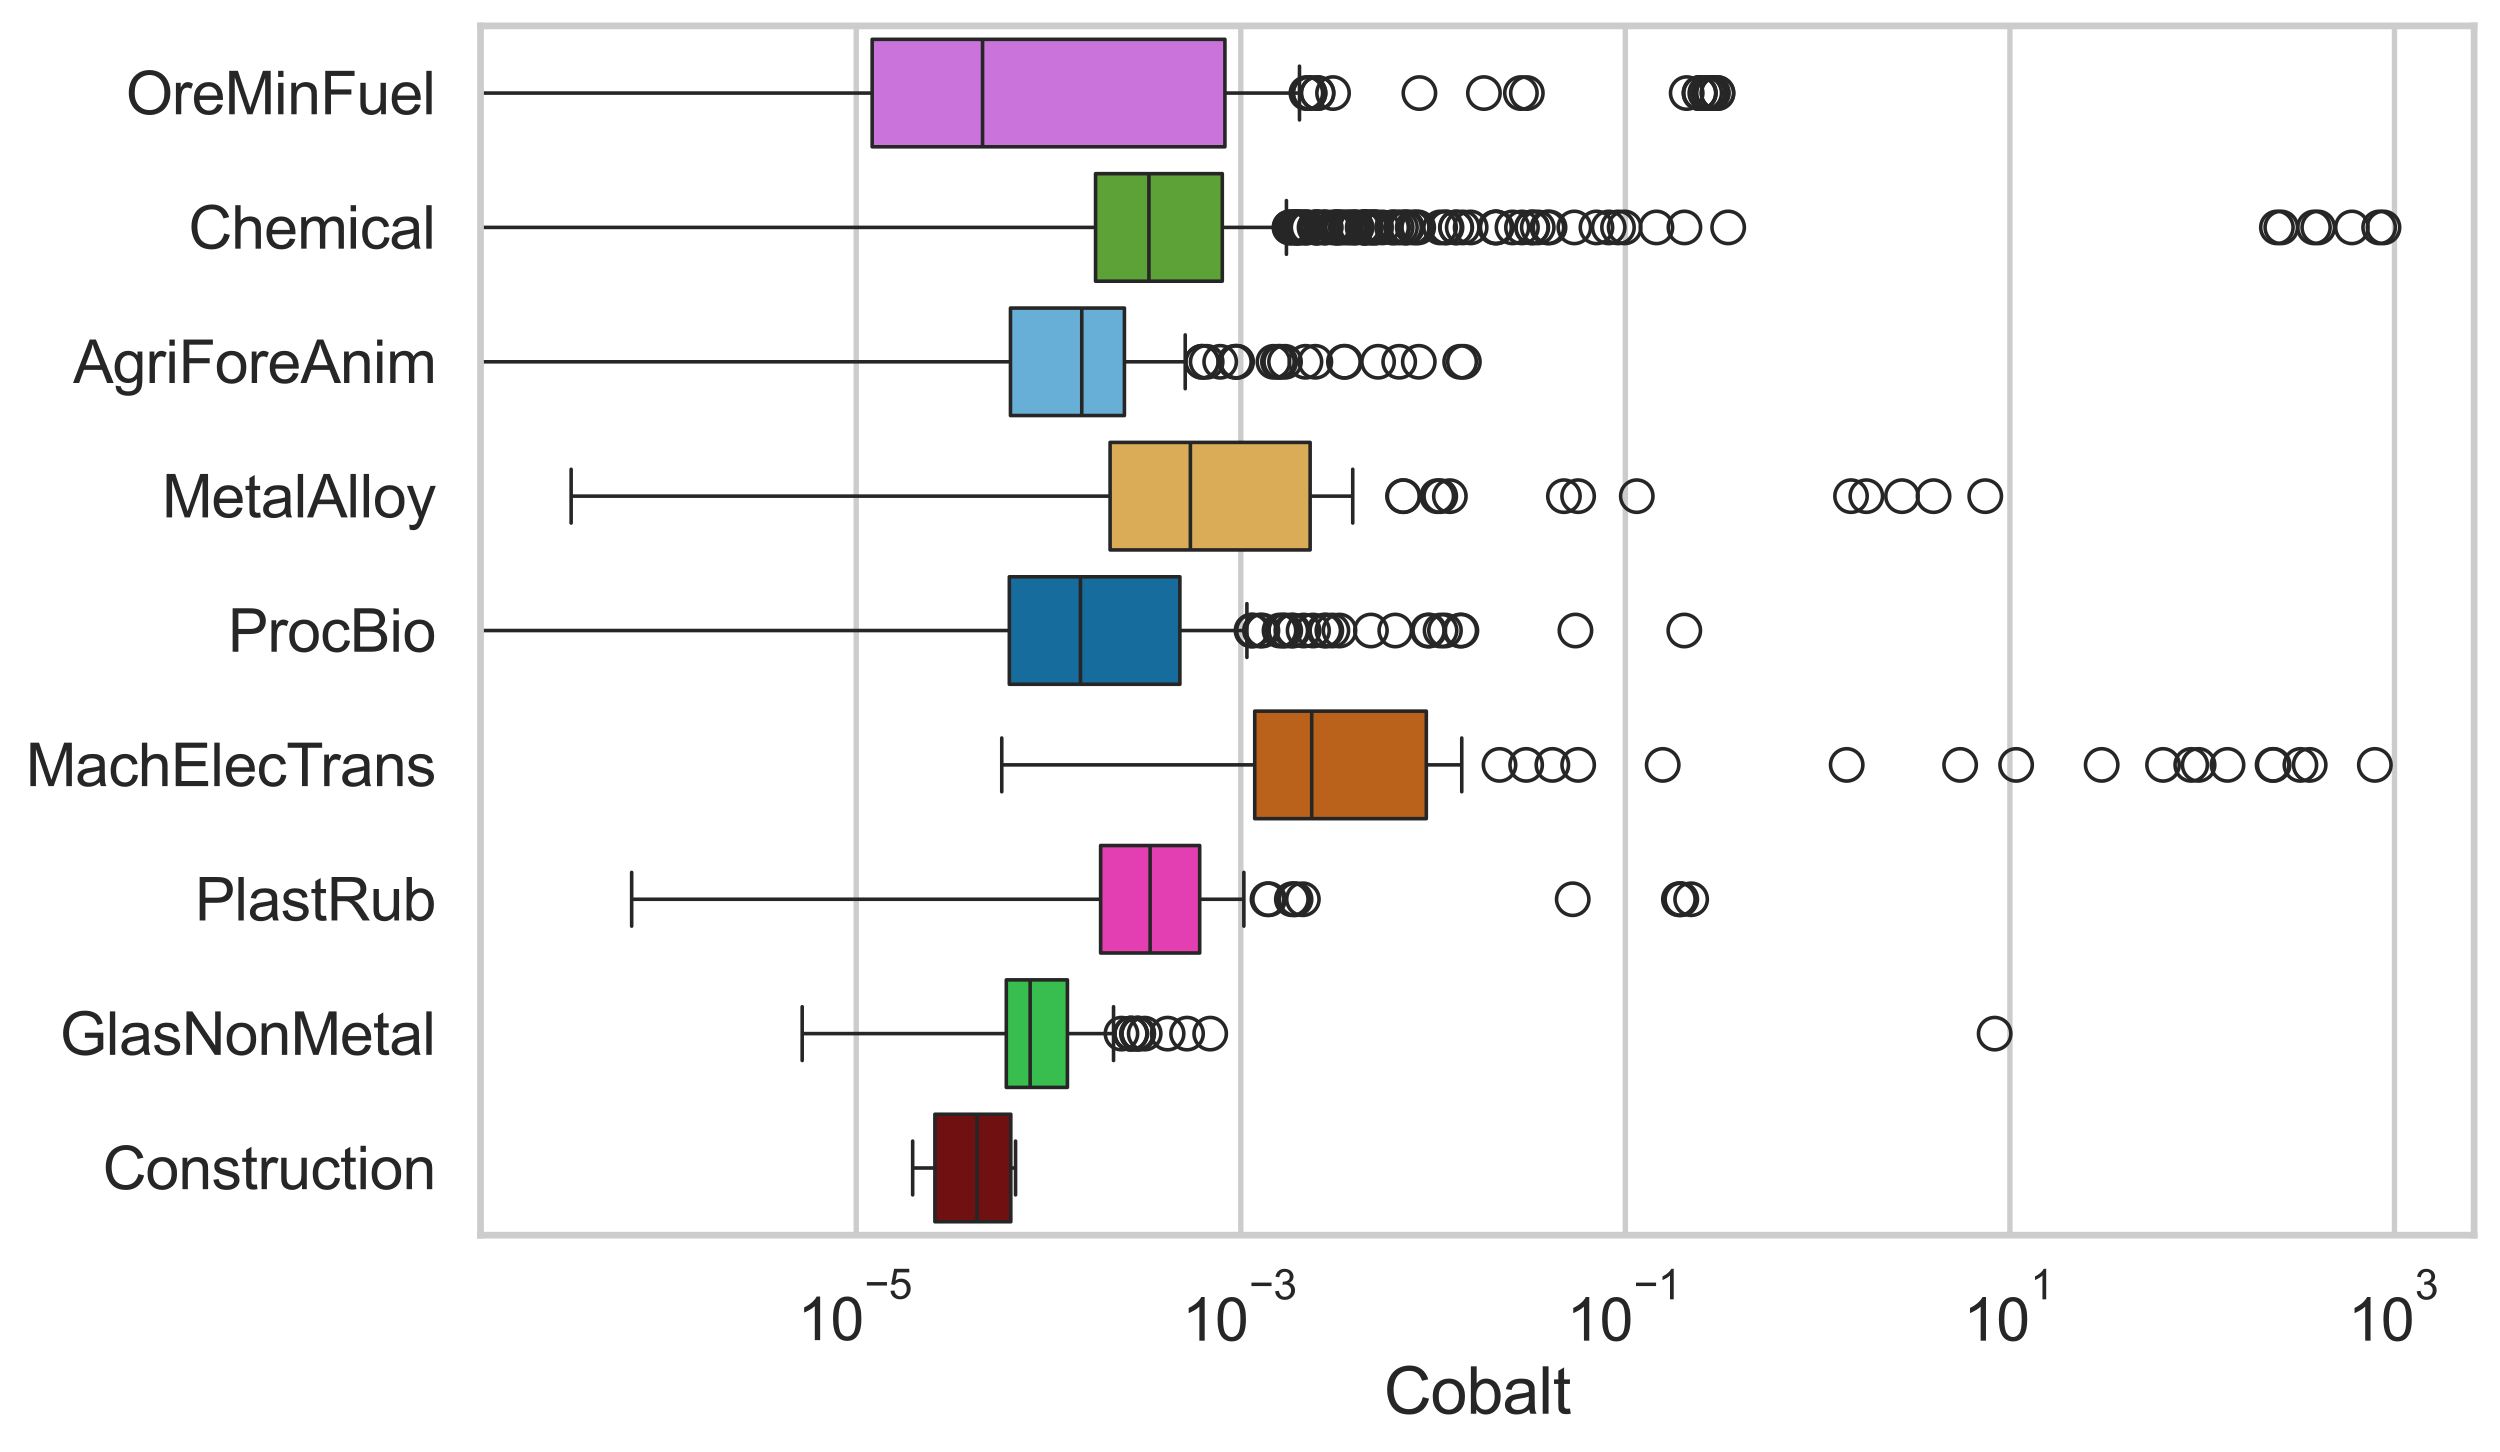 <?xml version="1.0" encoding="utf-8" standalone="no"?>
<!DOCTYPE svg PUBLIC "-//W3C//DTD SVG 1.1//EN"
  "http://www.w3.org/Graphics/SVG/1.1/DTD/svg11.dtd">
<svg xmlns:xlink="http://www.w3.org/1999/xlink" width="695.577pt" height="404.121pt" viewBox="0 0 695.577 404.121" xmlns="http://www.w3.org/2000/svg" version="1.1">
 <defs>
  <style type="text/css">*{stroke-linejoin: round; stroke-linecap: butt}</style>
 </defs>
 <g id="figure_1">
  <g id="patch_1">
   <path d="M 0 404.121 
L 695.577 404.121 
L 695.577 0 
L 0 0 
z
" style="fill: #ffffff"/>
  </g>
  <g id="axes_1">
   <g id="patch_2">
    <path d="M 133.697 343.665 
L 688.377 343.665 
L 688.377 7.2 
L 133.697 7.2 
z
" style="fill: #ffffff"/>
   </g>
   <g id="matplotlib.axis_1">
    <g id="xtick_1">
     <g id="line2d_1">
      <path d="M 238.228 343.665 
L 238.228 7.2 
" clip-path="url(#pe12e2e5c6b)" style="fill: none; stroke: #cccccc; stroke-width: 1.5; stroke-linecap: round"/>
     </g>
     <g id="text_1">
      <!-- $\mathdefault{10^{-5}}$ -->
      <g style="fill: #262626" transform="translate(221.893 373.015) scale(0.165 -0.165)">
       <defs>
        <path id="ArialMT-31" d="M 2384 0 
L 1822 0 
L 1822 3584 
Q 1619 3391 1289 3197 
Q 959 3003 697 2906 
L 697 3450 
Q 1169 3672 1522 3987 
Q 1875 4303 2022 4600 
L 2384 4600 
L 2384 0 
z
" transform="scale(0.016)"/>
        <path id="ArialMT-30" d="M 266 2259 
Q 266 3072 433 3567 
Q 600 4063 929 4331 
Q 1259 4600 1759 4600 
Q 2128 4600 2406 4451 
Q 2684 4303 2865 4023 
Q 3047 3744 3150 3342 
Q 3253 2941 3253 2259 
Q 3253 1453 3087 958 
Q 2922 463 2592 192 
Q 2263 -78 1759 -78 
Q 1097 -78 719 397 
Q 266 969 266 2259 
z
M 844 2259 
Q 844 1131 1108 757 
Q 1372 384 1759 384 
Q 2147 384 2411 759 
Q 2675 1134 2675 2259 
Q 2675 3391 2411 3762 
Q 2147 4134 1753 4134 
Q 1366 4134 1134 3806 
Q 844 3388 844 2259 
z
" transform="scale(0.016)"/>
        <path id="ArialMT-2212" d="M 3381 1997 
L 356 1997 
L 356 2522 
L 3381 2522 
L 3381 1997 
z
" transform="scale(0.016)"/>
        <path id="ArialMT-35" d="M 266 1200 
L 856 1250 
Q 922 819 1161 601 
Q 1400 384 1738 384 
Q 2144 384 2425 690 
Q 2706 997 2706 1503 
Q 2706 1984 2436 2262 
Q 2166 2541 1728 2541 
Q 1456 2541 1237 2417 
Q 1019 2294 894 2097 
L 366 2166 
L 809 4519 
L 3088 4519 
L 3088 3981 
L 1259 3981 
L 1013 2750 
Q 1425 3038 1878 3038 
Q 2478 3038 2890 2622 
Q 3303 2206 3303 1553 
Q 3303 931 2941 478 
Q 2500 -78 1738 -78 
Q 1113 -78 717 272 
Q 322 622 266 1200 
z
" transform="scale(0.016)"/>
       </defs>
       <use xlink:href="#ArialMT-31" transform="translate(0 0.88)"/>
       <use xlink:href="#ArialMT-30" transform="translate(55.615 0.88)"/>
       <use xlink:href="#ArialMT-2212" transform="translate(112.973 70.573) scale(0.7)"/>
       <use xlink:href="#ArialMT-35" transform="translate(153.852 70.573) scale(0.7)"/>
      </g>
     </g>
    </g>
    <g id="xtick_2">
     <g id="line2d_2">
      <path d="M 345.225 343.665 
L 345.225 7.2 
" clip-path="url(#pe12e2e5c6b)" style="fill: none; stroke: #cccccc; stroke-width: 1.5; stroke-linecap: round"/>
     </g>
     <g id="text_2">
      <!-- $\mathdefault{10^{-3}}$ -->
      <g style="fill: #262626" transform="translate(328.89 373.18) scale(0.165 -0.165)">
       <defs>
        <path id="ArialMT-33" d="M 269 1209 
L 831 1284 
Q 928 806 1161 595 
Q 1394 384 1728 384 
Q 2125 384 2398 659 
Q 2672 934 2672 1341 
Q 2672 1728 2419 1979 
Q 2166 2231 1775 2231 
Q 1616 2231 1378 2169 
L 1441 2663 
Q 1497 2656 1531 2656 
Q 1891 2656 2178 2843 
Q 2466 3031 2466 3422 
Q 2466 3731 2256 3934 
Q 2047 4138 1716 4138 
Q 1388 4138 1169 3931 
Q 950 3725 888 3313 
L 325 3413 
Q 428 3978 793 4289 
Q 1159 4600 1703 4600 
Q 2078 4600 2393 4439 
Q 2709 4278 2876 4000 
Q 3044 3722 3044 3409 
Q 3044 3113 2884 2869 
Q 2725 2625 2413 2481 
Q 2819 2388 3044 2092 
Q 3269 1797 3269 1353 
Q 3269 753 2831 336 
Q 2394 -81 1725 -81 
Q 1122 -81 723 278 
Q 325 638 269 1209 
z
" transform="scale(0.016)"/>
       </defs>
       <use xlink:href="#ArialMT-31" transform="translate(0 0.994)"/>
       <use xlink:href="#ArialMT-30" transform="translate(55.615 0.994)"/>
       <use xlink:href="#ArialMT-2212" transform="translate(112.973 70.688) scale(0.7)"/>
       <use xlink:href="#ArialMT-33" transform="translate(153.852 70.688) scale(0.7)"/>
      </g>
     </g>
    </g>
    <g id="xtick_3">
     <g id="line2d_3">
      <path d="M 452.223 343.665 
L 452.223 7.2 
" clip-path="url(#pe12e2e5c6b)" style="fill: none; stroke: #cccccc; stroke-width: 1.5; stroke-linecap: round"/>
     </g>
     <g id="text_3">
      <!-- $\mathdefault{10^{-1}}$ -->
      <g style="fill: #262626" transform="translate(435.888 373.18) scale(0.165 -0.165)">
       <use xlink:href="#ArialMT-31" transform="translate(0 0.994)"/>
       <use xlink:href="#ArialMT-30" transform="translate(55.615 0.994)"/>
       <use xlink:href="#ArialMT-2212" transform="translate(112.973 70.688) scale(0.7)"/>
       <use xlink:href="#ArialMT-31" transform="translate(153.852 70.688) scale(0.7)"/>
      </g>
     </g>
    </g>
    <g id="xtick_4">
     <g id="line2d_4">
      <path d="M 559.22 343.665 
L 559.22 7.2 
" clip-path="url(#pe12e2e5c6b)" style="fill: none; stroke: #cccccc; stroke-width: 1.5; stroke-linecap: round"/>
     </g>
     <g id="text_4">
      <!-- $\mathdefault{10^{1}}$ -->
      <g style="fill: #262626" transform="translate(546.267 373.18) scale(0.165 -0.165)">
       <use xlink:href="#ArialMT-31" transform="translate(0 0.994)"/>
       <use xlink:href="#ArialMT-30" transform="translate(55.615 0.994)"/>
       <use xlink:href="#ArialMT-31" transform="translate(112.973 70.688) scale(0.7)"/>
      </g>
     </g>
    </g>
    <g id="xtick_5">
     <g id="line2d_5">
      <path d="M 666.217 343.665 
L 666.217 7.2 
" clip-path="url(#pe12e2e5c6b)" style="fill: none; stroke: #cccccc; stroke-width: 1.5; stroke-linecap: round"/>
     </g>
     <g id="text_5">
      <!-- $\mathdefault{10^{3}}$ -->
      <g style="fill: #262626" transform="translate(653.265 373.18) scale(0.165 -0.165)">
       <use xlink:href="#ArialMT-31" transform="translate(0 0.994)"/>
       <use xlink:href="#ArialMT-30" transform="translate(55.615 0.994)"/>
       <use xlink:href="#ArialMT-33" transform="translate(112.973 70.688) scale(0.7)"/>
      </g>
     </g>
    </g>
    <g id="text_6">
     <!-- Cobalt -->
     <g style="fill: #262626" transform="translate(385.023 393.344) scale(0.18 -0.18)">
      <defs>
       <path id="ArialMT-43" d="M 3763 1606 
L 4369 1453 
Q 4178 706 3683 314 
Q 3188 -78 2472 -78 
Q 1731 -78 1267 223 
Q 803 525 561 1097 
Q 319 1669 319 2325 
Q 319 3041 592 3573 
Q 866 4106 1370 4382 
Q 1875 4659 2481 4659 
Q 3169 4659 3637 4309 
Q 4106 3959 4291 3325 
L 3694 3184 
Q 3534 3684 3231 3912 
Q 2928 4141 2469 4141 
Q 1941 4141 1586 3887 
Q 1231 3634 1087 3207 
Q 944 2781 944 2328 
Q 944 1744 1114 1308 
Q 1284 872 1643 656 
Q 2003 441 2422 441 
Q 2931 441 3284 734 
Q 3638 1028 3763 1606 
z
" transform="scale(0.016)"/>
       <path id="ArialMT-6f" d="M 213 1659 
Q 213 2581 725 3025 
Q 1153 3394 1769 3394 
Q 2453 3394 2887 2945 
Q 3322 2497 3322 1706 
Q 3322 1066 3130 698 
Q 2938 331 2570 128 
Q 2203 -75 1769 -75 
Q 1072 -75 642 372 
Q 213 819 213 1659 
z
M 791 1659 
Q 791 1022 1069 705 
Q 1347 388 1769 388 
Q 2188 388 2466 706 
Q 2744 1025 2744 1678 
Q 2744 2294 2464 2611 
Q 2184 2928 1769 2928 
Q 1347 2928 1069 2612 
Q 791 2297 791 1659 
z
" transform="scale(0.016)"/>
       <path id="ArialMT-62" d="M 941 0 
L 419 0 
L 419 4581 
L 981 4581 
L 981 2947 
Q 1338 3394 1891 3394 
Q 2197 3394 2470 3270 
Q 2744 3147 2920 2923 
Q 3097 2700 3197 2384 
Q 3297 2069 3297 1709 
Q 3297 856 2875 390 
Q 2453 -75 1863 -75 
Q 1275 -75 941 416 
L 941 0 
z
M 934 1684 
Q 934 1088 1097 822 
Q 1363 388 1816 388 
Q 2184 388 2453 708 
Q 2722 1028 2722 1663 
Q 2722 2313 2464 2622 
Q 2206 2931 1841 2931 
Q 1472 2931 1203 2611 
Q 934 2291 934 1684 
z
" transform="scale(0.016)"/>
       <path id="ArialMT-61" d="M 2588 409 
Q 2275 144 1986 34 
Q 1697 -75 1366 -75 
Q 819 -75 525 192 
Q 231 459 231 875 
Q 231 1119 342 1320 
Q 453 1522 633 1644 
Q 813 1766 1038 1828 
Q 1203 1872 1538 1913 
Q 2219 1994 2541 2106 
Q 2544 2222 2544 2253 
Q 2544 2597 2384 2738 
Q 2169 2928 1744 2928 
Q 1347 2928 1158 2789 
Q 969 2650 878 2297 
L 328 2372 
Q 403 2725 575 2942 
Q 747 3159 1072 3276 
Q 1397 3394 1825 3394 
Q 2250 3394 2515 3294 
Q 2781 3194 2906 3042 
Q 3031 2891 3081 2659 
Q 3109 2516 3109 2141 
L 3109 1391 
Q 3109 606 3145 398 
Q 3181 191 3288 0 
L 2700 0 
Q 2613 175 2588 409 
z
M 2541 1666 
Q 2234 1541 1622 1453 
Q 1275 1403 1131 1340 
Q 988 1278 909 1158 
Q 831 1038 831 891 
Q 831 666 1001 516 
Q 1172 366 1500 366 
Q 1825 366 2078 508 
Q 2331 650 2450 897 
Q 2541 1088 2541 1459 
L 2541 1666 
z
" transform="scale(0.016)"/>
       <path id="ArialMT-6c" d="M 409 0 
L 409 4581 
L 972 4581 
L 972 0 
L 409 0 
z
" transform="scale(0.016)"/>
       <path id="ArialMT-74" d="M 1650 503 
L 1731 6 
Q 1494 -44 1306 -44 
Q 1000 -44 831 53 
Q 663 150 594 308 
Q 525 466 525 972 
L 525 2881 
L 113 2881 
L 113 3319 
L 525 3319 
L 525 4141 
L 1084 4478 
L 1084 3319 
L 1650 3319 
L 1650 2881 
L 1084 2881 
L 1084 941 
Q 1084 700 1114 631 
Q 1144 563 1211 522 
Q 1278 481 1403 481 
Q 1497 481 1650 503 
z
" transform="scale(0.016)"/>
      </defs>
      <use xlink:href="#ArialMT-43"/>
      <use xlink:href="#ArialMT-6f" transform="translate(72.217 0)"/>
      <use xlink:href="#ArialMT-62" transform="translate(127.832 0)"/>
      <use xlink:href="#ArialMT-61" transform="translate(183.447 0)"/>
      <use xlink:href="#ArialMT-6c" transform="translate(239.062 0)"/>
      <use xlink:href="#ArialMT-74" transform="translate(261.279 0)"/>
     </g>
    </g>
   </g>
   <g id="matplotlib.axis_2">
    <g id="ytick_1">
     <g id="text_7">
      <!-- OreMinFuel -->
      <g style="fill: #262626" transform="translate(35.013 31.798) scale(0.165 -0.165)">
       <defs>
        <path id="ArialMT-4f" d="M 309 2231 
Q 309 3372 921 4017 
Q 1534 4663 2503 4663 
Q 3138 4663 3647 4359 
Q 4156 4056 4423 3514 
Q 4691 2972 4691 2284 
Q 4691 1588 4409 1038 
Q 4128 488 3612 205 
Q 3097 -78 2500 -78 
Q 1853 -78 1343 234 
Q 834 547 571 1087 
Q 309 1628 309 2231 
z
M 934 2222 
Q 934 1394 1379 917 
Q 1825 441 2497 441 
Q 3181 441 3623 922 
Q 4066 1403 4066 2288 
Q 4066 2847 3877 3264 
Q 3688 3681 3323 3911 
Q 2959 4141 2506 4141 
Q 1863 4141 1398 3698 
Q 934 3256 934 2222 
z
" transform="scale(0.016)"/>
        <path id="ArialMT-72" d="M 416 0 
L 416 3319 
L 922 3319 
L 922 2816 
Q 1116 3169 1280 3281 
Q 1444 3394 1641 3394 
Q 1925 3394 2219 3213 
L 2025 2691 
Q 1819 2813 1613 2813 
Q 1428 2813 1281 2702 
Q 1134 2591 1072 2394 
Q 978 2094 978 1738 
L 978 0 
L 416 0 
z
" transform="scale(0.016)"/>
        <path id="ArialMT-65" d="M 2694 1069 
L 3275 997 
Q 3138 488 2766 206 
Q 2394 -75 1816 -75 
Q 1088 -75 661 373 
Q 234 822 234 1631 
Q 234 2469 665 2931 
Q 1097 3394 1784 3394 
Q 2450 3394 2872 2941 
Q 3294 2488 3294 1666 
Q 3294 1616 3291 1516 
L 816 1516 
Q 847 969 1125 678 
Q 1403 388 1819 388 
Q 2128 388 2347 550 
Q 2566 713 2694 1069 
z
M 847 1978 
L 2700 1978 
Q 2663 2397 2488 2606 
Q 2219 2931 1791 2931 
Q 1403 2931 1139 2672 
Q 875 2413 847 1978 
z
" transform="scale(0.016)"/>
        <path id="ArialMT-4d" d="M 475 0 
L 475 4581 
L 1388 4581 
L 2472 1338 
Q 2622 884 2691 659 
Q 2769 909 2934 1394 
L 4031 4581 
L 4847 4581 
L 4847 0 
L 4263 0 
L 4263 3834 
L 2931 0 
L 2384 0 
L 1059 3900 
L 1059 0 
L 475 0 
z
" transform="scale(0.016)"/>
        <path id="ArialMT-69" d="M 425 3934 
L 425 4581 
L 988 4581 
L 988 3934 
L 425 3934 
z
M 425 0 
L 425 3319 
L 988 3319 
L 988 0 
L 425 0 
z
" transform="scale(0.016)"/>
        <path id="ArialMT-6e" d="M 422 0 
L 422 3319 
L 928 3319 
L 928 2847 
Q 1294 3394 1984 3394 
Q 2284 3394 2536 3286 
Q 2788 3178 2913 3003 
Q 3038 2828 3088 2588 
Q 3119 2431 3119 2041 
L 3119 0 
L 2556 0 
L 2556 2019 
Q 2556 2363 2490 2533 
Q 2425 2703 2258 2804 
Q 2091 2906 1866 2906 
Q 1506 2906 1245 2678 
Q 984 2450 984 1813 
L 984 0 
L 422 0 
z
" transform="scale(0.016)"/>
        <path id="ArialMT-46" d="M 525 0 
L 525 4581 
L 3616 4581 
L 3616 4041 
L 1131 4041 
L 1131 2622 
L 3281 2622 
L 3281 2081 
L 1131 2081 
L 1131 0 
L 525 0 
z
" transform="scale(0.016)"/>
        <path id="ArialMT-75" d="M 2597 0 
L 2597 488 
Q 2209 -75 1544 -75 
Q 1250 -75 995 37 
Q 741 150 617 320 
Q 494 491 444 738 
Q 409 903 409 1263 
L 409 3319 
L 972 3319 
L 972 1478 
Q 972 1038 1006 884 
Q 1059 663 1231 536 
Q 1403 409 1656 409 
Q 1909 409 2131 539 
Q 2353 669 2445 892 
Q 2538 1116 2538 1541 
L 2538 3319 
L 3100 3319 
L 3100 0 
L 2597 0 
z
" transform="scale(0.016)"/>
       </defs>
       <use xlink:href="#ArialMT-4f"/>
       <use xlink:href="#ArialMT-72" transform="translate(77.783 0)"/>
       <use xlink:href="#ArialMT-65" transform="translate(111.084 0)"/>
       <use xlink:href="#ArialMT-4d" transform="translate(166.699 0)"/>
       <use xlink:href="#ArialMT-69" transform="translate(250 0)"/>
       <use xlink:href="#ArialMT-6e" transform="translate(272.217 0)"/>
       <use xlink:href="#ArialMT-46" transform="translate(327.832 0)"/>
       <use xlink:href="#ArialMT-75" transform="translate(388.916 0)"/>
       <use xlink:href="#ArialMT-65" transform="translate(444.531 0)"/>
       <use xlink:href="#ArialMT-6c" transform="translate(500.146 0)"/>
      </g>
     </g>
    </g>
    <g id="ytick_2">
     <g id="text_8">
      <!-- Chemical -->
      <g style="fill: #262626" transform="translate(52.428 69.183) scale(0.165 -0.165)">
       <defs>
        <path id="ArialMT-68" d="M 422 0 
L 422 4581 
L 984 4581 
L 984 2938 
Q 1378 3394 1978 3394 
Q 2347 3394 2619 3248 
Q 2891 3103 3008 2847 
Q 3125 2591 3125 2103 
L 3125 0 
L 2563 0 
L 2563 2103 
Q 2563 2525 2380 2717 
Q 2197 2909 1863 2909 
Q 1613 2909 1392 2779 
Q 1172 2650 1078 2428 
Q 984 2206 984 1816 
L 984 0 
L 422 0 
z
" transform="scale(0.016)"/>
        <path id="ArialMT-6d" d="M 422 0 
L 422 3319 
L 925 3319 
L 925 2853 
Q 1081 3097 1340 3245 
Q 1600 3394 1931 3394 
Q 2300 3394 2536 3241 
Q 2772 3088 2869 2813 
Q 3263 3394 3894 3394 
Q 4388 3394 4653 3120 
Q 4919 2847 4919 2278 
L 4919 0 
L 4359 0 
L 4359 2091 
Q 4359 2428 4304 2576 
Q 4250 2725 4106 2815 
Q 3963 2906 3769 2906 
Q 3419 2906 3187 2673 
Q 2956 2441 2956 1928 
L 2956 0 
L 2394 0 
L 2394 2156 
Q 2394 2531 2256 2718 
Q 2119 2906 1806 2906 
Q 1569 2906 1367 2781 
Q 1166 2656 1075 2415 
Q 984 2175 984 1722 
L 984 0 
L 422 0 
z
" transform="scale(0.016)"/>
        <path id="ArialMT-63" d="M 2588 1216 
L 3141 1144 
Q 3050 572 2676 248 
Q 2303 -75 1759 -75 
Q 1078 -75 664 370 
Q 250 816 250 1647 
Q 250 2184 428 2587 
Q 606 2991 970 3192 
Q 1334 3394 1763 3394 
Q 2303 3394 2647 3120 
Q 2991 2847 3088 2344 
L 2541 2259 
Q 2463 2594 2264 2762 
Q 2066 2931 1784 2931 
Q 1359 2931 1093 2626 
Q 828 2322 828 1663 
Q 828 994 1084 691 
Q 1341 388 1753 388 
Q 2084 388 2306 591 
Q 2528 794 2588 1216 
z
" transform="scale(0.016)"/>
       </defs>
       <use xlink:href="#ArialMT-43"/>
       <use xlink:href="#ArialMT-68" transform="translate(72.217 0)"/>
       <use xlink:href="#ArialMT-65" transform="translate(127.832 0)"/>
       <use xlink:href="#ArialMT-6d" transform="translate(183.447 0)"/>
       <use xlink:href="#ArialMT-69" transform="translate(266.748 0)"/>
       <use xlink:href="#ArialMT-63" transform="translate(288.965 0)"/>
       <use xlink:href="#ArialMT-61" transform="translate(338.965 0)"/>
       <use xlink:href="#ArialMT-6c" transform="translate(394.58 0)"/>
      </g>
     </g>
    </g>
    <g id="ytick_3">
     <g id="text_9">
      <!-- AgriForeAnim -->
      <g style="fill: #262626" transform="translate(20.341 106.568) scale(0.165 -0.165)">
       <defs>
        <path id="ArialMT-41" d="M -9 0 
L 1750 4581 
L 2403 4581 
L 4278 0 
L 3588 0 
L 3053 1388 
L 1138 1388 
L 634 0 
L -9 0 
z
M 1313 1881 
L 2866 1881 
L 2388 3150 
Q 2169 3728 2063 4100 
Q 1975 3659 1816 3225 
L 1313 1881 
z
" transform="scale(0.016)"/>
        <path id="ArialMT-67" d="M 319 -275 
L 866 -356 
Q 900 -609 1056 -725 
Q 1266 -881 1628 -881 
Q 2019 -881 2231 -725 
Q 2444 -569 2519 -288 
Q 2563 -116 2559 434 
Q 2191 0 1641 0 
Q 956 0 581 494 
Q 206 988 206 1678 
Q 206 2153 378 2554 
Q 550 2956 876 3175 
Q 1203 3394 1644 3394 
Q 2231 3394 2613 2919 
L 2613 3319 
L 3131 3319 
L 3131 450 
Q 3131 -325 2973 -648 
Q 2816 -972 2473 -1159 
Q 2131 -1347 1631 -1347 
Q 1038 -1347 672 -1080 
Q 306 -813 319 -275 
z
M 784 1719 
Q 784 1066 1043 766 
Q 1303 466 1694 466 
Q 2081 466 2343 764 
Q 2606 1063 2606 1700 
Q 2606 2309 2336 2618 
Q 2066 2928 1684 2928 
Q 1309 2928 1046 2623 
Q 784 2319 784 1719 
z
" transform="scale(0.016)"/>
       </defs>
       <use xlink:href="#ArialMT-41"/>
       <use xlink:href="#ArialMT-67" transform="translate(66.699 0)"/>
       <use xlink:href="#ArialMT-72" transform="translate(122.314 0)"/>
       <use xlink:href="#ArialMT-69" transform="translate(155.615 0)"/>
       <use xlink:href="#ArialMT-46" transform="translate(177.832 0)"/>
       <use xlink:href="#ArialMT-6f" transform="translate(238.916 0)"/>
       <use xlink:href="#ArialMT-72" transform="translate(294.531 0)"/>
       <use xlink:href="#ArialMT-65" transform="translate(327.832 0)"/>
       <use xlink:href="#ArialMT-41" transform="translate(383.447 0)"/>
       <use xlink:href="#ArialMT-6e" transform="translate(450.146 0)"/>
       <use xlink:href="#ArialMT-69" transform="translate(505.762 0)"/>
       <use xlink:href="#ArialMT-6d" transform="translate(527.979 0)"/>
      </g>
     </g>
    </g>
    <g id="ytick_4">
     <g id="text_10">
      <!-- MetalAlloy -->
      <g style="fill: #262626" transform="translate(45.088 143.953) scale(0.165 -0.165)">
       <defs>
        <path id="ArialMT-79" d="M 397 -1278 
L 334 -750 
Q 519 -800 656 -800 
Q 844 -800 956 -737 
Q 1069 -675 1141 -563 
Q 1194 -478 1313 -144 
Q 1328 -97 1363 -6 
L 103 3319 
L 709 3319 
L 1400 1397 
Q 1534 1031 1641 628 
Q 1738 1016 1872 1384 
L 2581 3319 
L 3144 3319 
L 1881 -56 
Q 1678 -603 1566 -809 
Q 1416 -1088 1222 -1217 
Q 1028 -1347 759 -1347 
Q 597 -1347 397 -1278 
z
" transform="scale(0.016)"/>
       </defs>
       <use xlink:href="#ArialMT-4d"/>
       <use xlink:href="#ArialMT-65" transform="translate(83.301 0)"/>
       <use xlink:href="#ArialMT-74" transform="translate(138.916 0)"/>
       <use xlink:href="#ArialMT-61" transform="translate(166.699 0)"/>
       <use xlink:href="#ArialMT-6c" transform="translate(222.314 0)"/>
       <use xlink:href="#ArialMT-41" transform="translate(244.531 0)"/>
       <use xlink:href="#ArialMT-6c" transform="translate(311.23 0)"/>
       <use xlink:href="#ArialMT-6c" transform="translate(333.447 0)"/>
       <use xlink:href="#ArialMT-6f" transform="translate(355.664 0)"/>
       <use xlink:href="#ArialMT-79" transform="translate(411.279 0)"/>
      </g>
     </g>
    </g>
    <g id="ytick_5">
     <g id="text_11">
      <!-- ProcBio -->
      <g style="fill: #262626" transform="translate(63.424 181.337) scale(0.165 -0.165)">
       <defs>
        <path id="ArialMT-50" d="M 494 0 
L 494 4581 
L 2222 4581 
Q 2678 4581 2919 4538 
Q 3256 4481 3484 4323 
Q 3713 4166 3852 3881 
Q 3991 3597 3991 3256 
Q 3991 2672 3619 2267 
Q 3247 1863 2275 1863 
L 1100 1863 
L 1100 0 
L 494 0 
z
M 1100 2403 
L 2284 2403 
Q 2872 2403 3119 2622 
Q 3366 2841 3366 3238 
Q 3366 3525 3220 3729 
Q 3075 3934 2838 4000 
Q 2684 4041 2272 4041 
L 1100 4041 
L 1100 2403 
z
" transform="scale(0.016)"/>
        <path id="ArialMT-42" d="M 469 0 
L 469 4581 
L 2188 4581 
Q 2713 4581 3030 4442 
Q 3347 4303 3526 4014 
Q 3706 3725 3706 3409 
Q 3706 3116 3547 2856 
Q 3388 2597 3066 2438 
Q 3481 2316 3704 2022 
Q 3928 1728 3928 1328 
Q 3928 1006 3792 729 
Q 3656 453 3456 303 
Q 3256 153 2954 76 
Q 2653 0 2216 0 
L 469 0 
z
M 1075 2656 
L 2066 2656 
Q 2469 2656 2644 2709 
Q 2875 2778 2992 2937 
Q 3109 3097 3109 3338 
Q 3109 3566 3000 3739 
Q 2891 3913 2687 3977 
Q 2484 4041 1991 4041 
L 1075 4041 
L 1075 2656 
z
M 1075 541 
L 2216 541 
Q 2509 541 2628 563 
Q 2838 600 2978 687 
Q 3119 775 3209 942 
Q 3300 1109 3300 1328 
Q 3300 1584 3169 1773 
Q 3038 1963 2805 2039 
Q 2572 2116 2134 2116 
L 1075 2116 
L 1075 541 
z
" transform="scale(0.016)"/>
       </defs>
       <use xlink:href="#ArialMT-50"/>
       <use xlink:href="#ArialMT-72" transform="translate(66.699 0)"/>
       <use xlink:href="#ArialMT-6f" transform="translate(100 0)"/>
       <use xlink:href="#ArialMT-63" transform="translate(155.615 0)"/>
       <use xlink:href="#ArialMT-42" transform="translate(205.615 0)"/>
       <use xlink:href="#ArialMT-69" transform="translate(272.314 0)"/>
       <use xlink:href="#ArialMT-6f" transform="translate(294.531 0)"/>
      </g>
     </g>
    </g>
    <g id="ytick_6">
     <g id="text_12">
      <!-- MachElecTrans -->
      <g style="fill: #262626" transform="translate(7.2 218.722) scale(0.165 -0.165)">
       <defs>
        <path id="ArialMT-45" d="M 506 0 
L 506 4581 
L 3819 4581 
L 3819 4041 
L 1113 4041 
L 1113 2638 
L 3647 2638 
L 3647 2100 
L 1113 2100 
L 1113 541 
L 3925 541 
L 3925 0 
L 506 0 
z
" transform="scale(0.016)"/>
        <path id="ArialMT-54" d="M 1659 0 
L 1659 4041 
L 150 4041 
L 150 4581 
L 3781 4581 
L 3781 4041 
L 2266 4041 
L 2266 0 
L 1659 0 
z
" transform="scale(0.016)"/>
        <path id="ArialMT-73" d="M 197 991 
L 753 1078 
Q 800 744 1014 566 
Q 1228 388 1613 388 
Q 2000 388 2187 545 
Q 2375 703 2375 916 
Q 2375 1106 2209 1216 
Q 2094 1291 1634 1406 
Q 1016 1563 777 1677 
Q 538 1791 414 1992 
Q 291 2194 291 2438 
Q 291 2659 392 2848 
Q 494 3038 669 3163 
Q 800 3259 1026 3326 
Q 1253 3394 1513 3394 
Q 1903 3394 2198 3281 
Q 2494 3169 2634 2976 
Q 2775 2784 2828 2463 
L 2278 2388 
Q 2241 2644 2061 2787 
Q 1881 2931 1553 2931 
Q 1166 2931 1000 2803 
Q 834 2675 834 2503 
Q 834 2394 903 2306 
Q 972 2216 1119 2156 
Q 1203 2125 1616 2013 
Q 2213 1853 2448 1751 
Q 2684 1650 2818 1456 
Q 2953 1263 2953 975 
Q 2953 694 2789 445 
Q 2625 197 2315 61 
Q 2006 -75 1616 -75 
Q 969 -75 630 194 
Q 291 463 197 991 
z
" transform="scale(0.016)"/>
       </defs>
       <use xlink:href="#ArialMT-4d"/>
       <use xlink:href="#ArialMT-61" transform="translate(83.301 0)"/>
       <use xlink:href="#ArialMT-63" transform="translate(138.916 0)"/>
       <use xlink:href="#ArialMT-68" transform="translate(188.916 0)"/>
       <use xlink:href="#ArialMT-45" transform="translate(244.531 0)"/>
       <use xlink:href="#ArialMT-6c" transform="translate(311.23 0)"/>
       <use xlink:href="#ArialMT-65" transform="translate(333.447 0)"/>
       <use xlink:href="#ArialMT-63" transform="translate(389.062 0)"/>
       <use xlink:href="#ArialMT-54" transform="translate(439.062 0)"/>
       <use xlink:href="#ArialMT-72" transform="translate(496.396 0)"/>
       <use xlink:href="#ArialMT-61" transform="translate(529.697 0)"/>
       <use xlink:href="#ArialMT-6e" transform="translate(585.312 0)"/>
       <use xlink:href="#ArialMT-73" transform="translate(640.928 0)"/>
      </g>
     </g>
    </g>
    <g id="ytick_7">
     <g id="text_13">
      <!-- PlastRub -->
      <g style="fill: #262626" transform="translate(54.248 256.107) scale(0.165 -0.165)">
       <defs>
        <path id="ArialMT-52" d="M 503 0 
L 503 4581 
L 2534 4581 
Q 3147 4581 3465 4457 
Q 3784 4334 3975 4021 
Q 4166 3709 4166 3331 
Q 4166 2844 3850 2509 
Q 3534 2175 2875 2084 
Q 3116 1969 3241 1856 
Q 3506 1613 3744 1247 
L 4541 0 
L 3778 0 
L 3172 953 
Q 2906 1366 2734 1584 
Q 2563 1803 2427 1890 
Q 2291 1978 2150 2013 
Q 2047 2034 1813 2034 
L 1109 2034 
L 1109 0 
L 503 0 
z
M 1109 2559 
L 2413 2559 
Q 2828 2559 3062 2645 
Q 3297 2731 3419 2920 
Q 3541 3109 3541 3331 
Q 3541 3656 3305 3865 
Q 3069 4075 2559 4075 
L 1109 4075 
L 1109 2559 
z
" transform="scale(0.016)"/>
       </defs>
       <use xlink:href="#ArialMT-50"/>
       <use xlink:href="#ArialMT-6c" transform="translate(66.699 0)"/>
       <use xlink:href="#ArialMT-61" transform="translate(88.916 0)"/>
       <use xlink:href="#ArialMT-73" transform="translate(144.531 0)"/>
       <use xlink:href="#ArialMT-74" transform="translate(194.531 0)"/>
       <use xlink:href="#ArialMT-52" transform="translate(222.314 0)"/>
       <use xlink:href="#ArialMT-75" transform="translate(294.531 0)"/>
       <use xlink:href="#ArialMT-62" transform="translate(350.146 0)"/>
      </g>
     </g>
    </g>
    <g id="ytick_8">
     <g id="text_14">
      <!-- GlasNonMetal -->
      <g style="fill: #262626" transform="translate(16.659 293.492) scale(0.165 -0.165)">
       <defs>
        <path id="ArialMT-47" d="M 2638 1797 
L 2638 2334 
L 4578 2338 
L 4578 638 
Q 4131 281 3656 101 
Q 3181 -78 2681 -78 
Q 2006 -78 1454 211 
Q 903 500 622 1047 
Q 341 1594 341 2269 
Q 341 2938 620 3517 
Q 900 4097 1425 4378 
Q 1950 4659 2634 4659 
Q 3131 4659 3532 4498 
Q 3934 4338 4162 4050 
Q 4391 3763 4509 3300 
L 3963 3150 
Q 3859 3500 3706 3700 
Q 3553 3900 3268 4020 
Q 2984 4141 2638 4141 
Q 2222 4141 1919 4014 
Q 1616 3888 1430 3681 
Q 1244 3475 1141 3228 
Q 966 2803 966 2306 
Q 966 1694 1177 1281 
Q 1388 869 1791 669 
Q 2194 469 2647 469 
Q 3041 469 3416 620 
Q 3791 772 3984 944 
L 3984 1797 
L 2638 1797 
z
" transform="scale(0.016)"/>
        <path id="ArialMT-4e" d="M 488 0 
L 488 4581 
L 1109 4581 
L 3516 984 
L 3516 4581 
L 4097 4581 
L 4097 0 
L 3475 0 
L 1069 3600 
L 1069 0 
L 488 0 
z
" transform="scale(0.016)"/>
       </defs>
       <use xlink:href="#ArialMT-47"/>
       <use xlink:href="#ArialMT-6c" transform="translate(77.783 0)"/>
       <use xlink:href="#ArialMT-61" transform="translate(100 0)"/>
       <use xlink:href="#ArialMT-73" transform="translate(155.615 0)"/>
       <use xlink:href="#ArialMT-4e" transform="translate(205.615 0)"/>
       <use xlink:href="#ArialMT-6f" transform="translate(277.832 0)"/>
       <use xlink:href="#ArialMT-6e" transform="translate(333.447 0)"/>
       <use xlink:href="#ArialMT-4d" transform="translate(389.062 0)"/>
       <use xlink:href="#ArialMT-65" transform="translate(472.363 0)"/>
       <use xlink:href="#ArialMT-74" transform="translate(527.979 0)"/>
       <use xlink:href="#ArialMT-61" transform="translate(555.762 0)"/>
       <use xlink:href="#ArialMT-6c" transform="translate(611.377 0)"/>
      </g>
     </g>
    </g>
    <g id="ytick_9">
     <g id="text_15">
      <!-- Construction -->
      <g style="fill: #262626" transform="translate(28.575 330.877) scale(0.165 -0.165)">
       <use xlink:href="#ArialMT-43"/>
       <use xlink:href="#ArialMT-6f" transform="translate(72.217 0)"/>
       <use xlink:href="#ArialMT-6e" transform="translate(127.832 0)"/>
       <use xlink:href="#ArialMT-73" transform="translate(183.447 0)"/>
       <use xlink:href="#ArialMT-74" transform="translate(233.447 0)"/>
       <use xlink:href="#ArialMT-72" transform="translate(261.23 0)"/>
       <use xlink:href="#ArialMT-75" transform="translate(294.531 0)"/>
       <use xlink:href="#ArialMT-63" transform="translate(350.146 0)"/>
       <use xlink:href="#ArialMT-74" transform="translate(400.146 0)"/>
       <use xlink:href="#ArialMT-69" transform="translate(427.93 0)"/>
       <use xlink:href="#ArialMT-6f" transform="translate(450.146 0)"/>
       <use xlink:href="#ArialMT-6e" transform="translate(505.762 0)"/>
      </g>
     </g>
    </g>
   </g>
   <g id="patch_3">
    <path d="M 242.664 10.938 
L 242.664 40.846 
L 340.807 40.846 
L 340.807 10.938 
L 242.664 10.938 
z
" clip-path="url(#pe12e2e5c6b)" style="fill: #ca74db; stroke: #262626; stroke-linejoin: miter"/>
   </g>
   <g id="line2d_6">
    <path d="M 242.664 25.892 
L -1 25.892 
" clip-path="url(#pe12e2e5c6b)" style="fill: none; stroke: #262626"/>
   </g>
   <g id="line2d_7">
    <path d="M 340.807 25.892 
L 361.557 25.892 
" clip-path="url(#pe12e2e5c6b)" style="fill: none; stroke: #262626"/>
   </g>
   <g id="line2d_8">
    <path clip-path="url(#pe12e2e5c6b)" style="fill: none; stroke: #262626; stroke-linecap: round"/>
   </g>
   <g id="line2d_9">
    <path d="M 361.557 18.415 
L 361.557 33.369 
" clip-path="url(#pe12e2e5c6b)" style="fill: none; stroke: #262626; stroke-linecap: round"/>
   </g>
   <g id="line2d_10">
    <defs>
     <path id="m045a20f4c0" d="M 0 4.5 
C 1.193 4.5 2.338 4.026 3.182 3.182 
C 4.026 2.338 4.5 1.193 4.5 0 
C 4.5 -1.193 4.026 -2.338 3.182 -3.182 
C 2.338 -4.026 1.193 -4.5 0 -4.5 
C -1.193 -4.5 -2.338 -4.026 -3.182 -3.182 
C -4.026 -2.338 -4.5 -1.193 -4.5 0 
C -4.5 1.193 -4.026 2.338 -3.182 3.182 
C -2.338 4.026 -1.193 4.5 0 4.5 
z
" style="stroke: #262626"/>
    </defs>
    <g clip-path="url(#pe12e2e5c6b)">
     <use xlink:href="#m045a20f4c0" x="363.485" y="25.892" style="fill-opacity: 0; stroke: #262626"/>
     <use xlink:href="#m045a20f4c0" x="472.866" y="25.892" style="fill-opacity: 0; stroke: #262626"/>
     <use xlink:href="#m045a20f4c0" x="474.464" y="25.892" style="fill-opacity: 0; stroke: #262626"/>
     <use xlink:href="#m045a20f4c0" x="475.948" y="25.892" style="fill-opacity: 0; stroke: #262626"/>
     <use xlink:href="#m045a20f4c0" x="469.288" y="25.892" style="fill-opacity: 0; stroke: #262626"/>
     <use xlink:href="#m045a20f4c0" x="475.948" y="25.892" style="fill-opacity: 0; stroke: #262626"/>
     <use xlink:href="#m045a20f4c0" x="366.57" y="25.892" style="fill-opacity: 0; stroke: #262626"/>
     <use xlink:href="#m045a20f4c0" x="370.889" y="25.892" style="fill-opacity: 0; stroke: #262626"/>
     <use xlink:href="#m045a20f4c0" x="364.355" y="25.892" style="fill-opacity: 0; stroke: #262626"/>
     <use xlink:href="#m045a20f4c0" x="475.386" y="25.892" style="fill-opacity: 0; stroke: #262626"/>
     <use xlink:href="#m045a20f4c0" x="477.86" y="25.892" style="fill-opacity: 0; stroke: #262626"/>
     <use xlink:href="#m045a20f4c0" x="477.86" y="25.892" style="fill-opacity: 0; stroke: #262626"/>
     <use xlink:href="#m045a20f4c0" x="366.604" y="25.892" style="fill-opacity: 0; stroke: #262626"/>
     <use xlink:href="#m045a20f4c0" x="476.06" y="25.892" style="fill-opacity: 0; stroke: #262626"/>
     <use xlink:href="#m045a20f4c0" x="394.922" y="25.892" style="fill-opacity: 0; stroke: #262626"/>
     <use xlink:href="#m045a20f4c0" x="424.814" y="25.892" style="fill-opacity: 0; stroke: #262626"/>
     <use xlink:href="#m045a20f4c0" x="364.355" y="25.892" style="fill-opacity: 0; stroke: #262626"/>
     <use xlink:href="#m045a20f4c0" x="472.973" y="25.892" style="fill-opacity: 0; stroke: #262626"/>
     <use xlink:href="#m045a20f4c0" x="423.161" y="25.892" style="fill-opacity: 0; stroke: #262626"/>
     <use xlink:href="#m045a20f4c0" x="476.593" y="25.892" style="fill-opacity: 0; stroke: #262626"/>
     <use xlink:href="#m045a20f4c0" x="412.874" y="25.892" style="fill-opacity: 0; stroke: #262626"/>
     <use xlink:href="#m045a20f4c0" x="472.868" y="25.892" style="fill-opacity: 0; stroke: #262626"/>
    </g>
   </g>
   <g id="patch_4">
    <path d="M 304.815 48.323 
L 304.815 78.231 
L 340.082 78.231 
L 340.082 48.323 
L 304.815 48.323 
z
" clip-path="url(#pe12e2e5c6b)" style="fill: #5ca236; stroke: #262626; stroke-linejoin: miter"/>
   </g>
   <g id="line2d_11">
    <path d="M 304.815 63.277 
L -1 63.277 
" clip-path="url(#pe12e2e5c6b)" style="fill: none; stroke: #262626"/>
   </g>
   <g id="line2d_12">
    <path d="M 340.082 63.277 
L 357.924 63.277 
" clip-path="url(#pe12e2e5c6b)" style="fill: none; stroke: #262626"/>
   </g>
   <g id="line2d_13">
    <path clip-path="url(#pe12e2e5c6b)" style="fill: none; stroke: #262626; stroke-linecap: round"/>
   </g>
   <g id="line2d_14">
    <path d="M 357.924 55.8 
L 357.924 70.754 
" clip-path="url(#pe12e2e5c6b)" style="fill: none; stroke: #262626; stroke-linecap: round"/>
   </g>
   <g id="line2d_15">
    <g clip-path="url(#pe12e2e5c6b)">
     <use xlink:href="#m045a20f4c0" x="444.181" y="63.277" style="fill-opacity: 0; stroke: #262626"/>
     <use xlink:href="#m045a20f4c0" x="450.176" y="63.277" style="fill-opacity: 0; stroke: #262626"/>
     <use xlink:href="#m045a20f4c0" x="438.035" y="63.277" style="fill-opacity: 0; stroke: #262626"/>
     <use xlink:href="#m045a20f4c0" x="360.584" y="63.277" style="fill-opacity: 0; stroke: #262626"/>
     <use xlink:href="#m045a20f4c0" x="391.23" y="63.277" style="fill-opacity: 0; stroke: #262626"/>
     <use xlink:href="#m045a20f4c0" x="381.324" y="63.277" style="fill-opacity: 0; stroke: #262626"/>
     <use xlink:href="#m045a20f4c0" x="376.821" y="63.277" style="fill-opacity: 0; stroke: #262626"/>
     <use xlink:href="#m045a20f4c0" x="415.994" y="63.277" style="fill-opacity: 0; stroke: #262626"/>
     <use xlink:href="#m045a20f4c0" x="379.799" y="63.277" style="fill-opacity: 0; stroke: #262626"/>
     <use xlink:href="#m045a20f4c0" x="358.771" y="63.277" style="fill-opacity: 0; stroke: #262626"/>
     <use xlink:href="#m045a20f4c0" x="366.345" y="63.277" style="fill-opacity: 0; stroke: #262626"/>
     <use xlink:href="#m045a20f4c0" x="366.787" y="63.277" style="fill-opacity: 0; stroke: #262626"/>
     <use xlink:href="#m045a20f4c0" x="368.142" y="63.277" style="fill-opacity: 0; stroke: #262626"/>
     <use xlink:href="#m045a20f4c0" x="366.205" y="63.277" style="fill-opacity: 0; stroke: #262626"/>
     <use xlink:href="#m045a20f4c0" x="382.397" y="63.277" style="fill-opacity: 0; stroke: #262626"/>
     <use xlink:href="#m045a20f4c0" x="379.135" y="63.277" style="fill-opacity: 0; stroke: #262626"/>
     <use xlink:href="#m045a20f4c0" x="381.755" y="63.277" style="fill-opacity: 0; stroke: #262626"/>
     <use xlink:href="#m045a20f4c0" x="406.978" y="63.277" style="fill-opacity: 0; stroke: #262626"/>
     <use xlink:href="#m045a20f4c0" x="426.334" y="63.277" style="fill-opacity: 0; stroke: #262626"/>
     <use xlink:href="#m045a20f4c0" x="430.553" y="63.277" style="fill-opacity: 0; stroke: #262626"/>
     <use xlink:href="#m045a20f4c0" x="376.917" y="63.277" style="fill-opacity: 0; stroke: #262626"/>
     <use xlink:href="#m045a20f4c0" x="372.225" y="63.277" style="fill-opacity: 0; stroke: #262626"/>
     <use xlink:href="#m045a20f4c0" x="643.817" y="63.277" style="fill-opacity: 0; stroke: #262626"/>
     <use xlink:href="#m045a20f4c0" x="360.555" y="63.277" style="fill-opacity: 0; stroke: #262626"/>
     <use xlink:href="#m045a20f4c0" x="368.84" y="63.277" style="fill-opacity: 0; stroke: #262626"/>
     <use xlink:href="#m045a20f4c0" x="371.938" y="63.277" style="fill-opacity: 0; stroke: #262626"/>
     <use xlink:href="#m045a20f4c0" x="409.18" y="63.277" style="fill-opacity: 0; stroke: #262626"/>
     <use xlink:href="#m045a20f4c0" x="423.453" y="63.277" style="fill-opacity: 0; stroke: #262626"/>
     <use xlink:href="#m045a20f4c0" x="377.454" y="63.277" style="fill-opacity: 0; stroke: #262626"/>
     <use xlink:href="#m045a20f4c0" x="361.352" y="63.277" style="fill-opacity: 0; stroke: #262626"/>
     <use xlink:href="#m045a20f4c0" x="359.272" y="63.277" style="fill-opacity: 0; stroke: #262626"/>
     <use xlink:href="#m045a20f4c0" x="645.009" y="63.277" style="fill-opacity: 0; stroke: #262626"/>
     <use xlink:href="#m045a20f4c0" x="373.424" y="63.277" style="fill-opacity: 0; stroke: #262626"/>
     <use xlink:href="#m045a20f4c0" x="362.169" y="63.277" style="fill-opacity: 0; stroke: #262626"/>
     <use xlink:href="#m045a20f4c0" x="365.751" y="63.277" style="fill-opacity: 0; stroke: #262626"/>
     <use xlink:href="#m045a20f4c0" x="480.83" y="63.277" style="fill-opacity: 0; stroke: #262626"/>
     <use xlink:href="#m045a20f4c0" x="360.965" y="63.277" style="fill-opacity: 0; stroke: #262626"/>
     <use xlink:href="#m045a20f4c0" x="358.87" y="63.277" style="fill-opacity: 0; stroke: #262626"/>
     <use xlink:href="#m045a20f4c0" x="363.508" y="63.277" style="fill-opacity: 0; stroke: #262626"/>
     <use xlink:href="#m045a20f4c0" x="394.592" y="63.277" style="fill-opacity: 0; stroke: #262626"/>
     <use xlink:href="#m045a20f4c0" x="366.439" y="63.277" style="fill-opacity: 0; stroke: #262626"/>
     <use xlink:href="#m045a20f4c0" x="363.344" y="63.277" style="fill-opacity: 0; stroke: #262626"/>
     <use xlink:href="#m045a20f4c0" x="363.797" y="63.277" style="fill-opacity: 0; stroke: #262626"/>
     <use xlink:href="#m045a20f4c0" x="427.851" y="63.277" style="fill-opacity: 0; stroke: #262626"/>
     <use xlink:href="#m045a20f4c0" x="360.642" y="63.277" style="fill-opacity: 0; stroke: #262626"/>
     <use xlink:href="#m045a20f4c0" x="379.343" y="63.277" style="fill-opacity: 0; stroke: #262626"/>
     <use xlink:href="#m045a20f4c0" x="447.596" y="63.277" style="fill-opacity: 0; stroke: #262626"/>
     <use xlink:href="#m045a20f4c0" x="370.805" y="63.277" style="fill-opacity: 0; stroke: #262626"/>
     <use xlink:href="#m045a20f4c0" x="633.502" y="63.277" style="fill-opacity: 0; stroke: #262626"/>
     <use xlink:href="#m045a20f4c0" x="375.958" y="63.277" style="fill-opacity: 0; stroke: #262626"/>
     <use xlink:href="#m045a20f4c0" x="379.799" y="63.277" style="fill-opacity: 0; stroke: #262626"/>
     <use xlink:href="#m045a20f4c0" x="452.028" y="63.277" style="fill-opacity: 0; stroke: #262626"/>
     <use xlink:href="#m045a20f4c0" x="405.074" y="63.277" style="fill-opacity: 0; stroke: #262626"/>
     <use xlink:href="#m045a20f4c0" x="379.773" y="63.277" style="fill-opacity: 0; stroke: #262626"/>
     <use xlink:href="#m045a20f4c0" x="372.113" y="63.277" style="fill-opacity: 0; stroke: #262626"/>
     <use xlink:href="#m045a20f4c0" x="402.049" y="63.277" style="fill-opacity: 0; stroke: #262626"/>
     <use xlink:href="#m045a20f4c0" x="375.306" y="63.277" style="fill-opacity: 0; stroke: #262626"/>
     <use xlink:href="#m045a20f4c0" x="460.87" y="63.277" style="fill-opacity: 0; stroke: #262626"/>
     <use xlink:href="#m045a20f4c0" x="400.68" y="63.277" style="fill-opacity: 0; stroke: #262626"/>
     <use xlink:href="#m045a20f4c0" x="372.839" y="63.277" style="fill-opacity: 0; stroke: #262626"/>
     <use xlink:href="#m045a20f4c0" x="379.799" y="63.277" style="fill-opacity: 0; stroke: #262626"/>
     <use xlink:href="#m045a20f4c0" x="420.815" y="63.277" style="fill-opacity: 0; stroke: #262626"/>
     <use xlink:href="#m045a20f4c0" x="382.784" y="63.277" style="fill-opacity: 0; stroke: #262626"/>
     <use xlink:href="#m045a20f4c0" x="416.21" y="63.277" style="fill-opacity: 0; stroke: #262626"/>
     <use xlink:href="#m045a20f4c0" x="634.718" y="63.277" style="fill-opacity: 0; stroke: #262626"/>
     <use xlink:href="#m045a20f4c0" x="402.468" y="63.277" style="fill-opacity: 0; stroke: #262626"/>
     <use xlink:href="#m045a20f4c0" x="405.172" y="63.277" style="fill-opacity: 0; stroke: #262626"/>
     <use xlink:href="#m045a20f4c0" x="361.378" y="63.277" style="fill-opacity: 0; stroke: #262626"/>
     <use xlink:href="#m045a20f4c0" x="391.453" y="63.277" style="fill-opacity: 0; stroke: #262626"/>
     <use xlink:href="#m045a20f4c0" x="384.606" y="63.277" style="fill-opacity: 0; stroke: #262626"/>
     <use xlink:href="#m045a20f4c0" x="387.333" y="63.277" style="fill-opacity: 0; stroke: #262626"/>
     <use xlink:href="#m045a20f4c0" x="381.262" y="63.277" style="fill-opacity: 0; stroke: #262626"/>
     <use xlink:href="#m045a20f4c0" x="468.656" y="63.277" style="fill-opacity: 0; stroke: #262626"/>
     <use xlink:href="#m045a20f4c0" x="374.457" y="63.277" style="fill-opacity: 0; stroke: #262626"/>
     <use xlink:href="#m045a20f4c0" x="360.94" y="63.277" style="fill-opacity: 0; stroke: #262626"/>
     <use xlink:href="#m045a20f4c0" x="387.635" y="63.277" style="fill-opacity: 0; stroke: #262626"/>
     <use xlink:href="#m045a20f4c0" x="416.404" y="63.277" style="fill-opacity: 0; stroke: #262626"/>
     <use xlink:href="#m045a20f4c0" x="390.928" y="63.277" style="fill-opacity: 0; stroke: #262626"/>
     <use xlink:href="#m045a20f4c0" x="362.588" y="63.277" style="fill-opacity: 0; stroke: #262626"/>
     <use xlink:href="#m045a20f4c0" x="426.212" y="63.277" style="fill-opacity: 0; stroke: #262626"/>
     <use xlink:href="#m045a20f4c0" x="359.665" y="63.277" style="fill-opacity: 0; stroke: #262626"/>
     <use xlink:href="#m045a20f4c0" x="371.613" y="63.277" style="fill-opacity: 0; stroke: #262626"/>
     <use xlink:href="#m045a20f4c0" x="393.972" y="63.277" style="fill-opacity: 0; stroke: #262626"/>
     <use xlink:href="#m045a20f4c0" x="431.128" y="63.277" style="fill-opacity: 0; stroke: #262626"/>
     <use xlink:href="#m045a20f4c0" x="663.164" y="63.277" style="fill-opacity: 0; stroke: #262626"/>
     <use xlink:href="#m045a20f4c0" x="379.799" y="63.277" style="fill-opacity: 0; stroke: #262626"/>
     <use xlink:href="#m045a20f4c0" x="654.361" y="63.277" style="fill-opacity: 0; stroke: #262626"/>
     <use xlink:href="#m045a20f4c0" x="393.061" y="63.277" style="fill-opacity: 0; stroke: #262626"/>
     <use xlink:href="#m045a20f4c0" x="382.82" y="63.277" style="fill-opacity: 0; stroke: #262626"/>
     <use xlink:href="#m045a20f4c0" x="661.948" y="63.277" style="fill-opacity: 0; stroke: #262626"/>
     <use xlink:href="#m045a20f4c0" x="368.775" y="63.277" style="fill-opacity: 0; stroke: #262626"/>
     <use xlink:href="#m045a20f4c0" x="389.787" y="63.277" style="fill-opacity: 0; stroke: #262626"/>
     <use xlink:href="#m045a20f4c0" x="388.612" y="63.277" style="fill-opacity: 0; stroke: #262626"/>
    </g>
   </g>
   <g id="patch_5">
    <path d="M 281.142 85.708 
L 281.142 115.616 
L 312.849 115.616 
L 312.849 85.708 
L 281.142 85.708 
z
" clip-path="url(#pe12e2e5c6b)" style="fill: #68afd7; stroke: #262626; stroke-linejoin: miter"/>
   </g>
   <g id="line2d_16">
    <path d="M 281.142 100.662 
L -1 100.662 
" clip-path="url(#pe12e2e5c6b)" style="fill: none; stroke: #262626"/>
   </g>
   <g id="line2d_17">
    <path d="M 312.849 100.662 
L 329.763 100.662 
" clip-path="url(#pe12e2e5c6b)" style="fill: none; stroke: #262626"/>
   </g>
   <g id="line2d_18">
    <path clip-path="url(#pe12e2e5c6b)" style="fill: none; stroke: #262626; stroke-linecap: round"/>
   </g>
   <g id="line2d_19">
    <path d="M 329.763 93.185 
L 329.763 108.139 
" clip-path="url(#pe12e2e5c6b)" style="fill: none; stroke: #262626; stroke-linecap: round"/>
   </g>
   <g id="line2d_20">
    <g clip-path="url(#pe12e2e5c6b)">
     <use xlink:href="#m045a20f4c0" x="406.265" y="100.662" style="fill-opacity: 0; stroke: #262626"/>
     <use xlink:href="#m045a20f4c0" x="356.198" y="100.662" style="fill-opacity: 0; stroke: #262626"/>
     <use xlink:href="#m045a20f4c0" x="339.495" y="100.662" style="fill-opacity: 0; stroke: #262626"/>
     <use xlink:href="#m045a20f4c0" x="363.216" y="100.662" style="fill-opacity: 0; stroke: #262626"/>
     <use xlink:href="#m045a20f4c0" x="373.925" y="100.662" style="fill-opacity: 0; stroke: #262626"/>
     <use xlink:href="#m045a20f4c0" x="334.482" y="100.662" style="fill-opacity: 0; stroke: #262626"/>
     <use xlink:href="#m045a20f4c0" x="383.426" y="100.662" style="fill-opacity: 0; stroke: #262626"/>
     <use xlink:href="#m045a20f4c0" x="335.733" y="100.662" style="fill-opacity: 0; stroke: #262626"/>
     <use xlink:href="#m045a20f4c0" x="355.571" y="100.662" style="fill-opacity: 0; stroke: #262626"/>
     <use xlink:href="#m045a20f4c0" x="344.208" y="100.662" style="fill-opacity: 0; stroke: #262626"/>
     <use xlink:href="#m045a20f4c0" x="343.602" y="100.662" style="fill-opacity: 0; stroke: #262626"/>
     <use xlink:href="#m045a20f4c0" x="334.411" y="100.662" style="fill-opacity: 0; stroke: #262626"/>
     <use xlink:href="#m045a20f4c0" x="389.299" y="100.662" style="fill-opacity: 0; stroke: #262626"/>
     <use xlink:href="#m045a20f4c0" x="394.753" y="100.662" style="fill-opacity: 0; stroke: #262626"/>
     <use xlink:href="#m045a20f4c0" x="354.312" y="100.662" style="fill-opacity: 0; stroke: #262626"/>
     <use xlink:href="#m045a20f4c0" x="344.002" y="100.662" style="fill-opacity: 0; stroke: #262626"/>
     <use xlink:href="#m045a20f4c0" x="365.973" y="100.662" style="fill-opacity: 0; stroke: #262626"/>
     <use xlink:href="#m045a20f4c0" x="374.222" y="100.662" style="fill-opacity: 0; stroke: #262626"/>
     <use xlink:href="#m045a20f4c0" x="407.292" y="100.662" style="fill-opacity: 0; stroke: #262626"/>
     <use xlink:href="#m045a20f4c0" x="357.53" y="100.662" style="fill-opacity: 0; stroke: #262626"/>
    </g>
   </g>
   <g id="patch_6">
    <path d="M 308.862 123.093 
L 308.862 153.001 
L 364.522 153.001 
L 364.522 123.093 
L 308.862 123.093 
z
" clip-path="url(#pe12e2e5c6b)" style="fill: #daac58; stroke: #262626; stroke-linejoin: miter"/>
   </g>
   <g id="line2d_21">
    <path d="M 308.862 138.047 
L 158.91 138.047 
" clip-path="url(#pe12e2e5c6b)" style="fill: none; stroke: #262626"/>
   </g>
   <g id="line2d_22">
    <path d="M 364.522 138.047 
L 376.373 138.047 
" clip-path="url(#pe12e2e5c6b)" style="fill: none; stroke: #262626"/>
   </g>
   <g id="line2d_23">
    <path d="M 158.91 130.57 
L 158.91 145.524 
" clip-path="url(#pe12e2e5c6b)" style="fill: none; stroke: #262626; stroke-linecap: round"/>
   </g>
   <g id="line2d_24">
    <path d="M 376.373 130.57 
L 376.373 145.524 
" clip-path="url(#pe12e2e5c6b)" style="fill: none; stroke: #262626; stroke-linecap: round"/>
   </g>
   <g id="line2d_25">
    <g clip-path="url(#pe12e2e5c6b)">
     <use xlink:href="#m045a20f4c0" x="400.721" y="138.047" style="fill-opacity: 0; stroke: #262626"/>
     <use xlink:href="#m045a20f4c0" x="403.397" y="138.047" style="fill-opacity: 0; stroke: #262626"/>
     <use xlink:href="#m045a20f4c0" x="537.969" y="138.047" style="fill-opacity: 0; stroke: #262626"/>
     <use xlink:href="#m045a20f4c0" x="399.899" y="138.047" style="fill-opacity: 0; stroke: #262626"/>
     <use xlink:href="#m045a20f4c0" x="439.079" y="138.047" style="fill-opacity: 0; stroke: #262626"/>
     <use xlink:href="#m045a20f4c0" x="390.523" y="138.047" style="fill-opacity: 0; stroke: #262626"/>
     <use xlink:href="#m045a20f4c0" x="519.275" y="138.047" style="fill-opacity: 0; stroke: #262626"/>
     <use xlink:href="#m045a20f4c0" x="435.13" y="138.047" style="fill-opacity: 0; stroke: #262626"/>
     <use xlink:href="#m045a20f4c0" x="552.36" y="138.047" style="fill-opacity: 0; stroke: #262626"/>
     <use xlink:href="#m045a20f4c0" x="515.011" y="138.047" style="fill-opacity: 0; stroke: #262626"/>
     <use xlink:href="#m045a20f4c0" x="390.362" y="138.047" style="fill-opacity: 0; stroke: #262626"/>
     <use xlink:href="#m045a20f4c0" x="455.406" y="138.047" style="fill-opacity: 0; stroke: #262626"/>
     <use xlink:href="#m045a20f4c0" x="529.185" y="138.047" style="fill-opacity: 0; stroke: #262626"/>
    </g>
   </g>
   <g id="patch_7">
    <path d="M 280.825 160.478 
L 280.825 190.386 
L 328.282 190.386 
L 328.282 160.478 
L 280.825 160.478 
z
" clip-path="url(#pe12e2e5c6b)" style="fill: #166c9c; stroke: #262626; stroke-linejoin: miter"/>
   </g>
   <g id="line2d_26">
    <path d="M 280.825 175.432 
L -1 175.432 
" clip-path="url(#pe12e2e5c6b)" style="fill: none; stroke: #262626"/>
   </g>
   <g id="line2d_27">
    <path d="M 328.282 175.432 
L 346.929 175.432 
" clip-path="url(#pe12e2e5c6b)" style="fill: none; stroke: #262626"/>
   </g>
   <g id="line2d_28">
    <path clip-path="url(#pe12e2e5c6b)" style="fill: none; stroke: #262626; stroke-linecap: round"/>
   </g>
   <g id="line2d_29">
    <path d="M 346.929 167.955 
L 346.929 182.909 
" clip-path="url(#pe12e2e5c6b)" style="fill: none; stroke: #262626; stroke-linecap: round"/>
   </g>
   <g id="line2d_30">
    <g clip-path="url(#pe12e2e5c6b)">
     <use xlink:href="#m045a20f4c0" x="368.452" y="175.432" style="fill-opacity: 0; stroke: #262626"/>
     <use xlink:href="#m045a20f4c0" x="372.694" y="175.432" style="fill-opacity: 0; stroke: #262626"/>
     <use xlink:href="#m045a20f4c0" x="369.021" y="175.432" style="fill-opacity: 0; stroke: #262626"/>
     <use xlink:href="#m045a20f4c0" x="406.603" y="175.432" style="fill-opacity: 0; stroke: #262626"/>
     <use xlink:href="#m045a20f4c0" x="397.28" y="175.432" style="fill-opacity: 0; stroke: #262626"/>
     <use xlink:href="#m045a20f4c0" x="406.309" y="175.432" style="fill-opacity: 0; stroke: #262626"/>
     <use xlink:href="#m045a20f4c0" x="350.553" y="175.432" style="fill-opacity: 0; stroke: #262626"/>
     <use xlink:href="#m045a20f4c0" x="357.594" y="175.432" style="fill-opacity: 0; stroke: #262626"/>
     <use xlink:href="#m045a20f4c0" x="402.034" y="175.432" style="fill-opacity: 0; stroke: #262626"/>
     <use xlink:href="#m045a20f4c0" x="365.329" y="175.432" style="fill-opacity: 0; stroke: #262626"/>
     <use xlink:href="#m045a20f4c0" x="351.243" y="175.432" style="fill-opacity: 0; stroke: #262626"/>
     <use xlink:href="#m045a20f4c0" x="397.666" y="175.432" style="fill-opacity: 0; stroke: #262626"/>
     <use xlink:href="#m045a20f4c0" x="381.431" y="175.432" style="fill-opacity: 0; stroke: #262626"/>
     <use xlink:href="#m045a20f4c0" x="370.708" y="175.432" style="fill-opacity: 0; stroke: #262626"/>
     <use xlink:href="#m045a20f4c0" x="356.009" y="175.432" style="fill-opacity: 0; stroke: #262626"/>
     <use xlink:href="#m045a20f4c0" x="348.208" y="175.432" style="fill-opacity: 0; stroke: #262626"/>
     <use xlink:href="#m045a20f4c0" x="356.948" y="175.432" style="fill-opacity: 0; stroke: #262626"/>
     <use xlink:href="#m045a20f4c0" x="359.798" y="175.432" style="fill-opacity: 0; stroke: #262626"/>
     <use xlink:href="#m045a20f4c0" x="438.335" y="175.432" style="fill-opacity: 0; stroke: #262626"/>
     <use xlink:href="#m045a20f4c0" x="359.292" y="175.432" style="fill-opacity: 0; stroke: #262626"/>
     <use xlink:href="#m045a20f4c0" x="468.623" y="175.432" style="fill-opacity: 0; stroke: #262626"/>
     <use xlink:href="#m045a20f4c0" x="400.813" y="175.432" style="fill-opacity: 0; stroke: #262626"/>
     <use xlink:href="#m045a20f4c0" x="348.596" y="175.432" style="fill-opacity: 0; stroke: #262626"/>
     <use xlink:href="#m045a20f4c0" x="388.21" y="175.432" style="fill-opacity: 0; stroke: #262626"/>
     <use xlink:href="#m045a20f4c0" x="362.703" y="175.432" style="fill-opacity: 0; stroke: #262626"/>
    </g>
   </g>
   <g id="patch_8">
    <path d="M 349.107 197.863 
L 349.107 227.771 
L 396.843 227.771 
L 396.843 197.863 
L 349.107 197.863 
z
" clip-path="url(#pe12e2e5c6b)" style="fill: #ba611b; stroke: #262626; stroke-linejoin: miter"/>
   </g>
   <g id="line2d_31">
    <path d="M 349.107 212.817 
L 278.721 212.817 
" clip-path="url(#pe12e2e5c6b)" style="fill: none; stroke: #262626"/>
   </g>
   <g id="line2d_32">
    <path d="M 396.843 212.817 
L 406.706 212.817 
" clip-path="url(#pe12e2e5c6b)" style="fill: none; stroke: #262626"/>
   </g>
   <g id="line2d_33">
    <path d="M 278.721 205.34 
L 278.721 220.294 
" clip-path="url(#pe12e2e5c6b)" style="fill: none; stroke: #262626; stroke-linecap: round"/>
   </g>
   <g id="line2d_34">
    <path d="M 406.706 205.34 
L 406.706 220.294 
" clip-path="url(#pe12e2e5c6b)" style="fill: none; stroke: #262626; stroke-linecap: round"/>
   </g>
   <g id="line2d_35">
    <g clip-path="url(#pe12e2e5c6b)">
     <use xlink:href="#m045a20f4c0" x="545.37" y="212.817" style="fill-opacity: 0; stroke: #262626"/>
     <use xlink:href="#m045a20f4c0" x="601.824" y="212.817" style="fill-opacity: 0; stroke: #262626"/>
     <use xlink:href="#m045a20f4c0" x="619.763" y="212.817" style="fill-opacity: 0; stroke: #262626"/>
     <use xlink:href="#m045a20f4c0" x="632.598" y="212.817" style="fill-opacity: 0; stroke: #262626"/>
     <use xlink:href="#m045a20f4c0" x="560.948" y="212.817" style="fill-opacity: 0; stroke: #262626"/>
     <use xlink:href="#m045a20f4c0" x="439.09" y="212.817" style="fill-opacity: 0; stroke: #262626"/>
     <use xlink:href="#m045a20f4c0" x="640.041" y="212.817" style="fill-opacity: 0; stroke: #262626"/>
     <use xlink:href="#m045a20f4c0" x="431.916" y="212.817" style="fill-opacity: 0; stroke: #262626"/>
     <use xlink:href="#m045a20f4c0" x="424.623" y="212.817" style="fill-opacity: 0; stroke: #262626"/>
     <use xlink:href="#m045a20f4c0" x="513.807" y="212.817" style="fill-opacity: 0; stroke: #262626"/>
     <use xlink:href="#m045a20f4c0" x="462.615" y="212.817" style="fill-opacity: 0; stroke: #262626"/>
     <use xlink:href="#m045a20f4c0" x="660.756" y="212.817" style="fill-opacity: 0; stroke: #262626"/>
     <use xlink:href="#m045a20f4c0" x="642.626" y="212.817" style="fill-opacity: 0; stroke: #262626"/>
     <use xlink:href="#m045a20f4c0" x="632.31" y="212.817" style="fill-opacity: 0; stroke: #262626"/>
     <use xlink:href="#m045a20f4c0" x="584.748" y="212.817" style="fill-opacity: 0; stroke: #262626"/>
     <use xlink:href="#m045a20f4c0" x="611.723" y="212.817" style="fill-opacity: 0; stroke: #262626"/>
     <use xlink:href="#m045a20f4c0" x="417.217" y="212.817" style="fill-opacity: 0; stroke: #262626"/>
     <use xlink:href="#m045a20f4c0" x="609.664" y="212.817" style="fill-opacity: 0; stroke: #262626"/>
    </g>
   </g>
   <g id="patch_9">
    <path d="M 306.229 235.248 
L 306.229 265.156 
L 333.79 265.156 
L 333.79 235.248 
L 306.229 235.248 
z
" clip-path="url(#pe12e2e5c6b)" style="fill: #e33eb2; stroke: #262626; stroke-linejoin: miter"/>
   </g>
   <g id="line2d_36">
    <path d="M 306.229 250.202 
L 175.75 250.202 
" clip-path="url(#pe12e2e5c6b)" style="fill: none; stroke: #262626"/>
   </g>
   <g id="line2d_37">
    <path d="M 333.79 250.202 
L 346.082 250.202 
" clip-path="url(#pe12e2e5c6b)" style="fill: none; stroke: #262626"/>
   </g>
   <g id="line2d_38">
    <path d="M 175.75 242.725 
L 175.75 257.679 
" clip-path="url(#pe12e2e5c6b)" style="fill: none; stroke: #262626; stroke-linecap: round"/>
   </g>
   <g id="line2d_39">
    <path d="M 346.082 242.725 
L 346.082 257.679 
" clip-path="url(#pe12e2e5c6b)" style="fill: none; stroke: #262626; stroke-linecap: round"/>
   </g>
   <g id="line2d_40">
    <g clip-path="url(#pe12e2e5c6b)">
     <use xlink:href="#m045a20f4c0" x="470.532" y="250.202" style="fill-opacity: 0; stroke: #262626"/>
     <use xlink:href="#m045a20f4c0" x="362.498" y="250.202" style="fill-opacity: 0; stroke: #262626"/>
     <use xlink:href="#m045a20f4c0" x="359.432" y="250.202" style="fill-opacity: 0; stroke: #262626"/>
     <use xlink:href="#m045a20f4c0" x="360.46" y="250.202" style="fill-opacity: 0; stroke: #262626"/>
     <use xlink:href="#m045a20f4c0" x="467.788" y="250.202" style="fill-opacity: 0; stroke: #262626"/>
     <use xlink:href="#m045a20f4c0" x="360.04" y="250.202" style="fill-opacity: 0; stroke: #262626"/>
     <use xlink:href="#m045a20f4c0" x="467.432" y="250.202" style="fill-opacity: 0; stroke: #262626"/>
     <use xlink:href="#m045a20f4c0" x="467.126" y="250.202" style="fill-opacity: 0; stroke: #262626"/>
     <use xlink:href="#m045a20f4c0" x="352.66" y="250.202" style="fill-opacity: 0; stroke: #262626"/>
     <use xlink:href="#m045a20f4c0" x="353.091" y="250.202" style="fill-opacity: 0; stroke: #262626"/>
     <use xlink:href="#m045a20f4c0" x="437.578" y="250.202" style="fill-opacity: 0; stroke: #262626"/>
    </g>
   </g>
   <g id="patch_10">
    <path d="M 279.984 272.633 
L 279.984 302.541 
L 296.99 302.541 
L 296.99 272.633 
L 279.984 272.633 
z
" clip-path="url(#pe12e2e5c6b)" style="fill: #38be4e; stroke: #262626; stroke-linejoin: miter"/>
   </g>
   <g id="line2d_41">
    <path d="M 279.984 287.587 
L 223.192 287.587 
" clip-path="url(#pe12e2e5c6b)" style="fill: none; stroke: #262626"/>
   </g>
   <g id="line2d_42">
    <path d="M 296.99 287.587 
L 309.821 287.587 
" clip-path="url(#pe12e2e5c6b)" style="fill: none; stroke: #262626"/>
   </g>
   <g id="line2d_43">
    <path d="M 223.192 280.11 
L 223.192 295.064 
" clip-path="url(#pe12e2e5c6b)" style="fill: none; stroke: #262626; stroke-linecap: round"/>
   </g>
   <g id="line2d_44">
    <path d="M 309.821 280.11 
L 309.821 295.064 
" clip-path="url(#pe12e2e5c6b)" style="fill: none; stroke: #262626; stroke-linecap: round"/>
   </g>
   <g id="line2d_45">
    <g clip-path="url(#pe12e2e5c6b)">
     <use xlink:href="#m045a20f4c0" x="-1" y="287.587" style="fill-opacity: 0; stroke: #262626"/>
     <use xlink:href="#m045a20f4c0" x="316.691" y="287.587" style="fill-opacity: 0; stroke: #262626"/>
     <use xlink:href="#m045a20f4c0" x="330.28" y="287.587" style="fill-opacity: 0; stroke: #262626"/>
     <use xlink:href="#m045a20f4c0" x="312.021" y="287.587" style="fill-opacity: 0; stroke: #262626"/>
     <use xlink:href="#m045a20f4c0" x="324.871" y="287.587" style="fill-opacity: 0; stroke: #262626"/>
     <use xlink:href="#m045a20f4c0" x="336.713" y="287.587" style="fill-opacity: 0; stroke: #262626"/>
     <use xlink:href="#m045a20f4c0" x="314.681" y="287.587" style="fill-opacity: 0; stroke: #262626"/>
     <use xlink:href="#m045a20f4c0" x="316.659" y="287.587" style="fill-opacity: 0; stroke: #262626"/>
     <use xlink:href="#m045a20f4c0" x="316.308" y="287.587" style="fill-opacity: 0; stroke: #262626"/>
     <use xlink:href="#m045a20f4c0" x="314.599" y="287.587" style="fill-opacity: 0; stroke: #262626"/>
     <use xlink:href="#m045a20f4c0" x="314.73" y="287.587" style="fill-opacity: 0; stroke: #262626"/>
     <use xlink:href="#m045a20f4c0" x="318.488" y="287.587" style="fill-opacity: 0; stroke: #262626"/>
     <use xlink:href="#m045a20f4c0" x="554.976" y="287.587" style="fill-opacity: 0; stroke: #262626"/>
    </g>
   </g>
   <g id="patch_11">
    <path d="M 260.117 310.018 
L 260.117 339.926 
L 281.236 339.926 
L 281.236 310.018 
L 260.117 310.018 
z
" clip-path="url(#pe12e2e5c6b)" style="fill: #701010; stroke: #262626; stroke-linejoin: miter"/>
   </g>
   <g id="line2d_46">
    <path d="M 260.117 324.972 
L 253.933 324.972 
" clip-path="url(#pe12e2e5c6b)" style="fill: none; stroke: #262626"/>
   </g>
   <g id="line2d_47">
    <path d="M 281.236 324.972 
L 282.557 324.972 
" clip-path="url(#pe12e2e5c6b)" style="fill: none; stroke: #262626"/>
   </g>
   <g id="line2d_48">
    <path d="M 253.933 317.495 
L 253.933 332.449 
" clip-path="url(#pe12e2e5c6b)" style="fill: none; stroke: #262626; stroke-linecap: round"/>
   </g>
   <g id="line2d_49">
    <path d="M 282.557 317.495 
L 282.557 332.449 
" clip-path="url(#pe12e2e5c6b)" style="fill: none; stroke: #262626; stroke-linecap: round"/>
   </g>
   <g id="line2d_50"/>
   <g id="line2d_51">
    <path d="M 273.377 10.938 
L 273.377 40.846 
" clip-path="url(#pe12e2e5c6b)" style="fill: none; stroke: #262626"/>
   </g>
   <g id="line2d_52">
    <path d="M 319.665 48.323 
L 319.665 78.231 
" clip-path="url(#pe12e2e5c6b)" style="fill: none; stroke: #262626"/>
   </g>
   <g id="line2d_53">
    <path d="M 300.978 85.708 
L 300.978 115.616 
" clip-path="url(#pe12e2e5c6b)" style="fill: none; stroke: #262626"/>
   </g>
   <g id="line2d_54">
    <path d="M 331.202 123.093 
L 331.202 153.001 
" clip-path="url(#pe12e2e5c6b)" style="fill: none; stroke: #262626"/>
   </g>
   <g id="line2d_55">
    <path d="M 300.619 160.478 
L 300.619 190.386 
" clip-path="url(#pe12e2e5c6b)" style="fill: none; stroke: #262626"/>
   </g>
   <g id="line2d_56">
    <path d="M 364.958 197.863 
L 364.958 227.771 
" clip-path="url(#pe12e2e5c6b)" style="fill: none; stroke: #262626"/>
   </g>
   <g id="line2d_57">
    <path d="M 320 235.248 
L 320 265.156 
" clip-path="url(#pe12e2e5c6b)" style="fill: none; stroke: #262626"/>
   </g>
   <g id="line2d_58">
    <path d="M 286.619 272.633 
L 286.619 302.541 
" clip-path="url(#pe12e2e5c6b)" style="fill: none; stroke: #262626"/>
   </g>
   <g id="line2d_59">
    <path d="M 271.849 310.018 
L 271.849 339.926 
" clip-path="url(#pe12e2e5c6b)" style="fill: none; stroke: #262626"/>
   </g>
   <g id="patch_12">
    <path d="M 133.697 343.665 
L 133.697 7.2 
" style="fill: none; stroke: #cccccc; stroke-width: 1.875; stroke-linejoin: miter; stroke-linecap: square"/>
   </g>
   <g id="patch_13">
    <path d="M 688.377 343.665 
L 688.377 7.2 
" style="fill: none; stroke: #cccccc; stroke-width: 1.875; stroke-linejoin: miter; stroke-linecap: square"/>
   </g>
   <g id="patch_14">
    <path d="M 133.697 343.665 
L 688.377 343.665 
" style="fill: none; stroke: #cccccc; stroke-width: 1.875; stroke-linejoin: miter; stroke-linecap: square"/>
   </g>
   <g id="patch_15">
    <path d="M 133.697 7.2 
L 688.377 7.2 
" style="fill: none; stroke: #cccccc; stroke-width: 1.875; stroke-linejoin: miter; stroke-linecap: square"/>
   </g>
  </g>
 </g>
 <defs>
  <clipPath id="pe12e2e5c6b">
   <rect x="133.697" y="7.2" width="554.68" height="336.465"/>
  </clipPath>
 </defs>
</svg>
